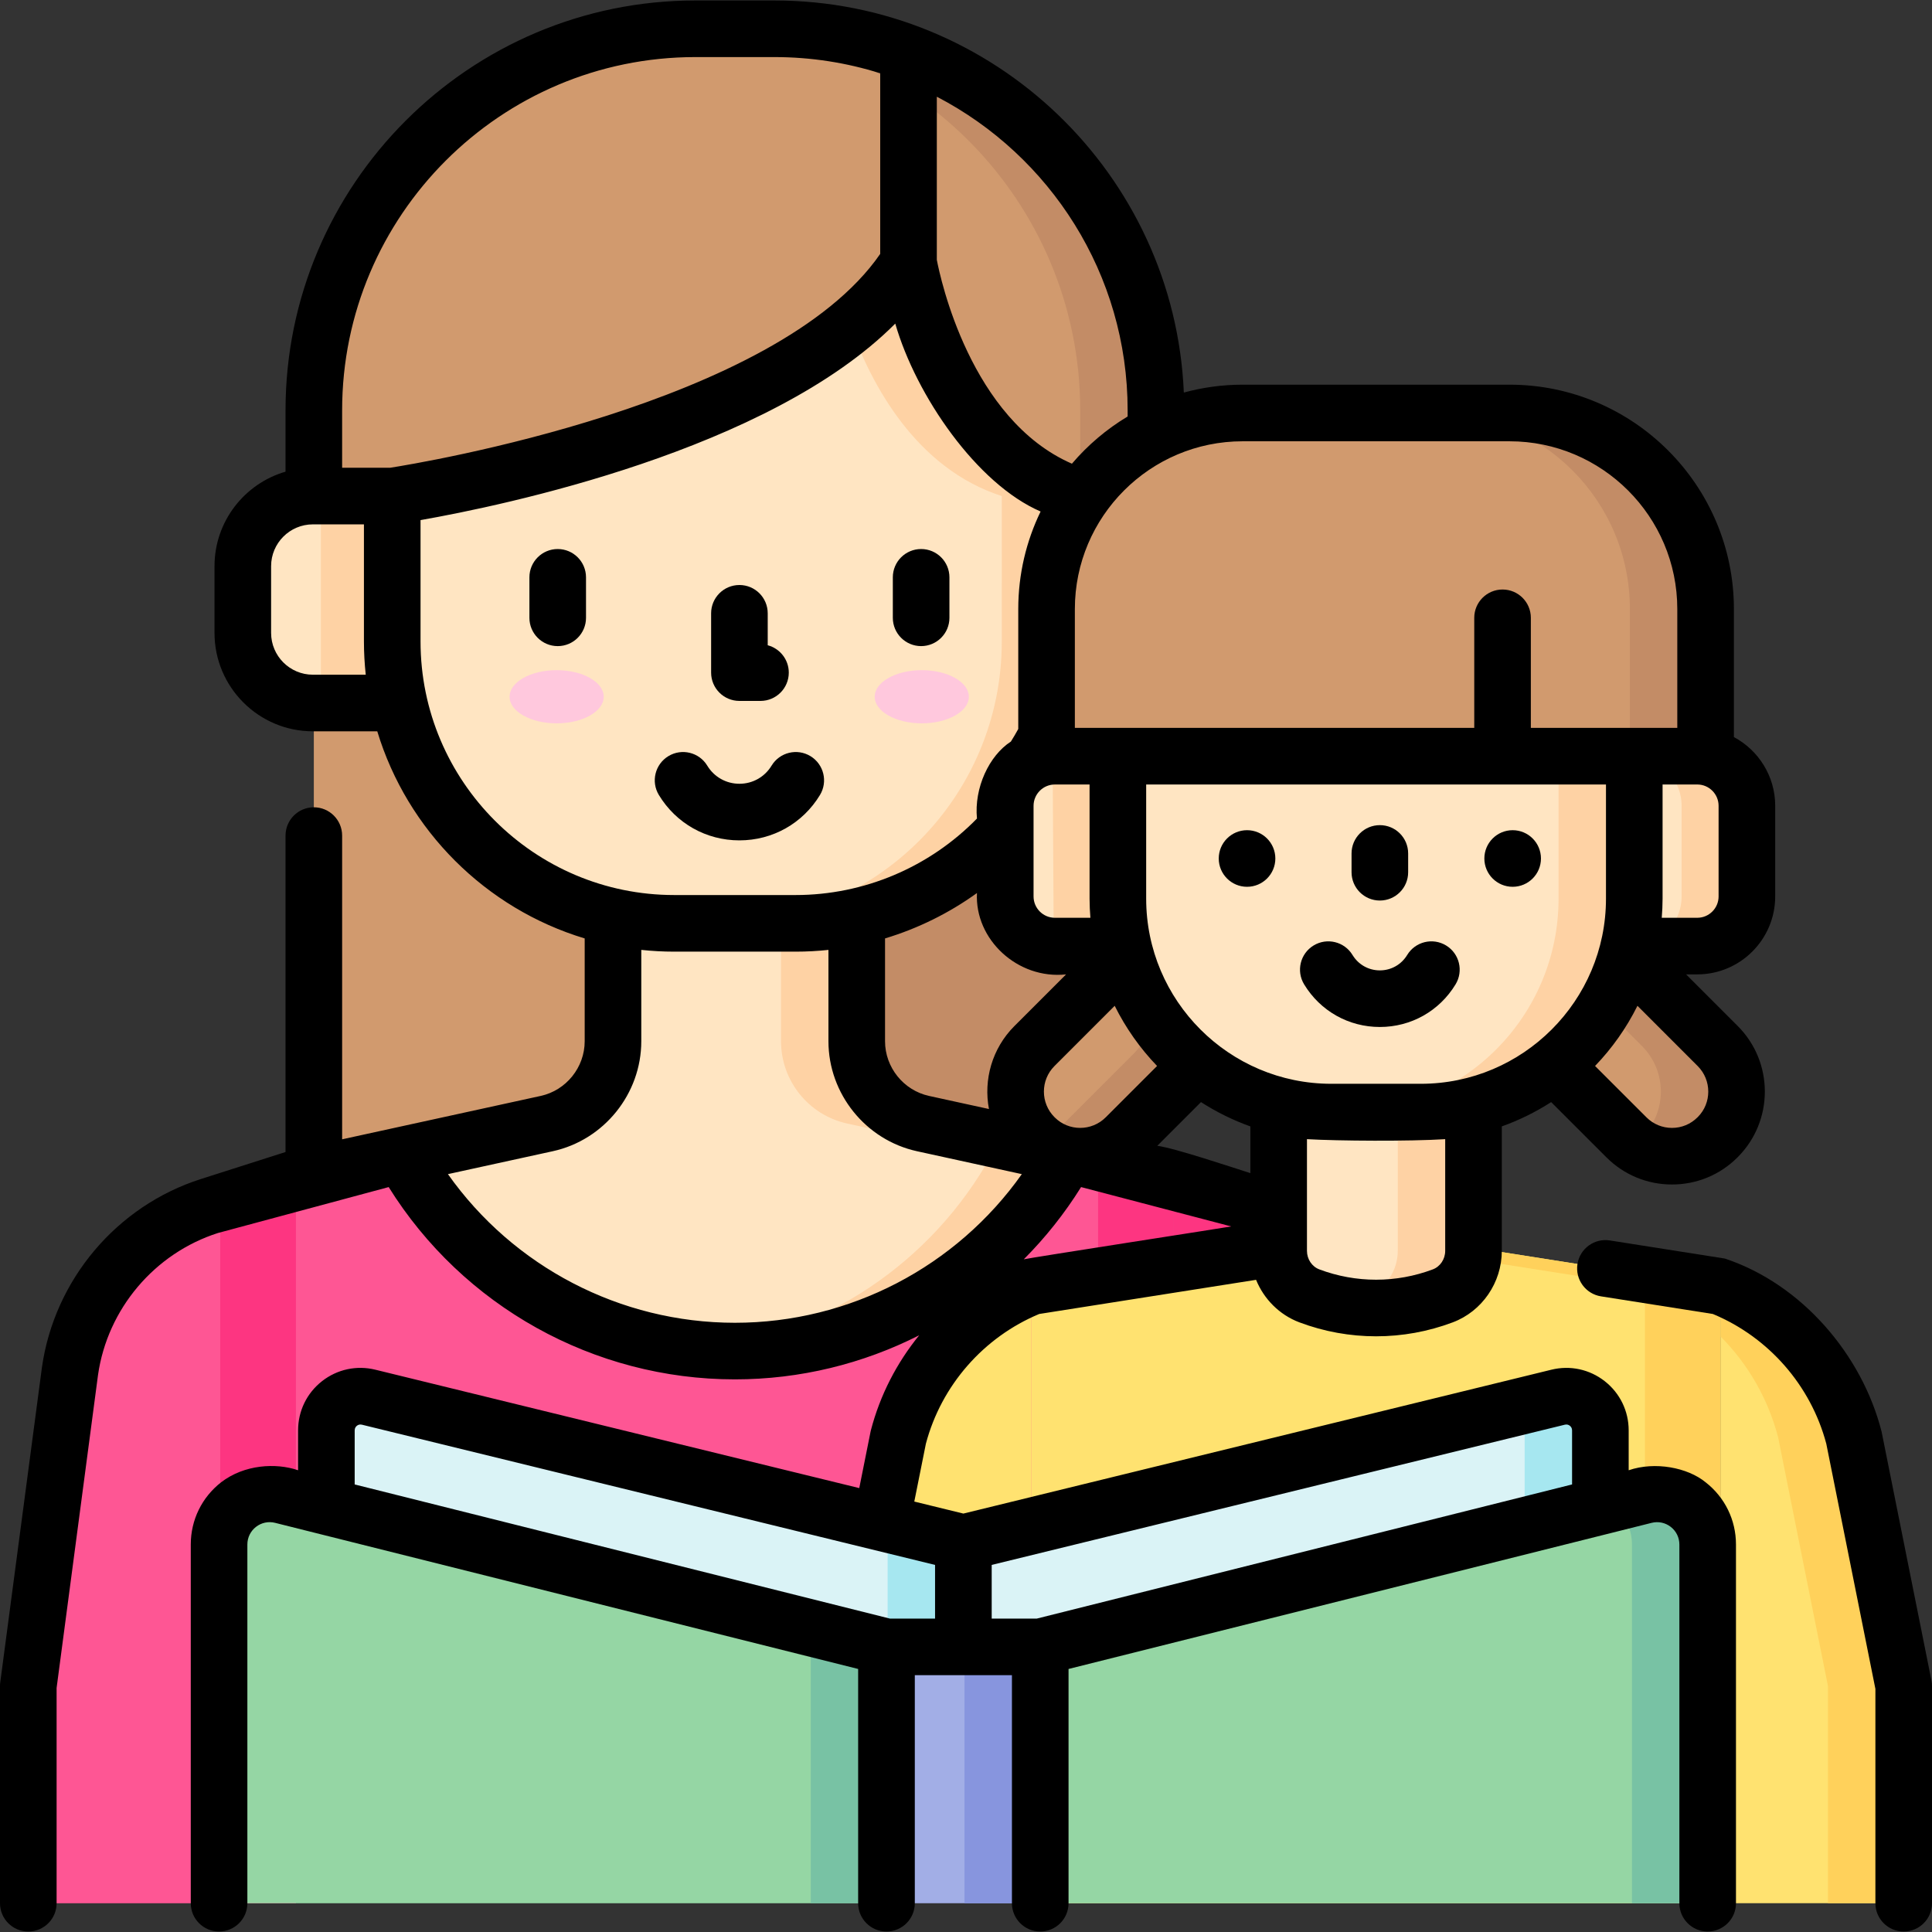 <svg id="Capa_1" enable-background="new 0 0 512 512" height="512" viewBox="0 0 512 512" width="512" xmlns="http://www.w3.org/2000/svg"><rect x="0" y="0" width="512" height="512" fill="#333333" stroke="none"/><g><g><path d="m306.335 108.744v228.895h-223.168v-228.895c0-55.852 45.267-101.119 101.119-101.119h20.929c55.852 0 101.12 45.267 101.12 101.119z" fill="#d19a6e"/><path d="m210.883 200.398h95.452v137.241h-95.452z" fill="#c38c66"/><path d="m205.218 7.625h-20.067c55.846 0 101.118 45.272 101.118 101.118v228.901h20.067v-228.901c-.001-55.846-45.273-101.118-101.118-101.118z" fill="#c38c66"/><path d="m78.426 312.287-22.933 7.323c-19.676 6.283-34.026 23.262-36.942 43.71l-11.051 83.509v57.546h70.926z" fill="#fe5694"/><path d="m58.36 318.695v185.68h20.066v-192.088z" fill="#fd3581"/><path d="m311.073 312.287 22.933 7.323c19.676 6.283 34.026 23.262 36.942 43.71l11.051 83.509h-70.926z" fill="#fd3581"/><path d="m244.608 297.756 38.194 8.351 28.27 6.177v134.545h-232.645v-134.545l28.27-6.177 38.194-8.351z" fill="#fe5694"/><path d="m282.802 306.107-38.194-8.351h-20.066l38.194 8.351 28.27 6.177v134.545h20.066v-134.545z" fill="#fd3581"/><path d="m282.802 306.107c-17.144 30.974-50.15 51.944-88.053 51.944s-70.909-20.971-88.053-51.944l38.194-8.351c10.251-2.236 17.559-11.32 17.559-21.819v-48.71h64.599v48.71c0 10.499 7.308 19.583 17.559 21.819z" fill="#ffe5c2"/><path d="m244.608 297.756c-10.251-2.236-17.559-11.32-17.559-21.819v-48.71h-20.067v48.71c0 10.499 7.308 19.583 17.559 21.819l38.194 8.351c-15.612 28.206-44.381 48.11-78.019 51.443 3.301.327 6.646.502 10.033.502 37.902 0 70.909-20.97 88.053-51.944z" fill="#fed2a4"/><path d="m455.983 340.944v163.431h-182.618v-163.431l69.003-10.859h44.612z" fill="#ffe270"/><path d="m386.98 330.085h-20.067l69.003 10.859v163.431h20.067v-163.431z" fill="#ffd15b"/><path d="m273.364 340.942v105.887h-48.516l13.207-65.921c4.744-18.184 17.851-33.019 35.309-39.966z" fill="#ffe270"/><path d="m504.5 446.829v57.546h-48.516v-163.433c17.457 6.948 30.564 21.782 35.309 39.965z" fill="#ffe270"/><path d="m491.293 380.907c-4.745-18.183-17.851-33.018-35.309-39.965v13.256c7.252 7.303 12.572 16.476 15.242 26.709l13.207 65.921v57.546h20.067v-57.546z" fill="#ffd15b"/><g fill="#ffe5c2"><path d="m108.618 186.309h-25.7c-10.256 0-18.57-8.314-18.57-18.57v-17.705c0-10.256 8.314-18.57 18.57-18.57h21.025z"/><path d="m108.618 186.309h-25.7c-10.256 0-18.57-8.314-18.57-18.57v-17.705c0-10.256 8.314-18.57 18.57-18.57h21.025z"/><path d="m108.618 186.309h-25.7c-10.256 0-18.57-8.314-18.57-18.57v-17.705c0-10.256 8.314-18.57 18.57-18.57h21.025z"/></g><path d="m103.943 131.463h-18.902v54.846h23.577z" fill="#fed2a4"/><path d="m103.943 131.463s107.735-15.7 136.823-61.921c0 0 8.132 50.073 44.79 61.921l-.004 38.52c0 41.261-33.449 74.71-74.71 74.71h-32.184c-41.261 0-74.71-33.449-74.71-74.71z" fill="#ffe5c2"/><path d="m240.766 69.542c-3.88 6.165-9.169 11.782-15.405 16.897 5.664 15.686 17.423 37.686 40.128 45.024l-.004 38.52c0 41.261-33.449 74.71-74.71 74.71h20.067c41.261 0 74.71-33.449 74.71-74.71l.004-38.52c-36.658-11.848-44.79-61.921-44.79-61.921z" fill="#fed2a4"/><g><path d="m274.187 301.405-.048-.048c-6.667-6.667-6.667-17.477 0-24.144l22.11-22.11c6.667-6.667 17.477-6.667 24.144 0l.048.048c6.667 6.667 6.667 17.477 0 24.144l-22.11 22.11c-6.668 6.668-17.477 6.668-24.144 0z" fill="#d19a6e"/><path d="m320.441 255.151-.048-.048c-6.027-6.027-15.428-6.586-22.105-1.718.71.517 1.398 1.077 2.039 1.718l.048.048c6.667 6.667 6.667 17.477 0 24.144l-22.11 22.11c-.641.641-1.329 1.2-2.039 1.718 6.677 4.869 16.079 4.309 22.105-1.718l22.11-22.11c6.667-6.667 6.667-17.477 0-24.144z" fill="#c38c66"/><path d="m455.161 301.405.048-.048c6.667-6.667 6.667-17.477 0-24.144l-22.11-22.11c-6.667-6.667-17.477-6.667-24.144 0l-.048.048c-6.667 6.667-6.667 17.477 0 24.144l22.11 22.11c6.667 6.668 17.477 6.668 24.144 0z" fill="#d19a6e"/><path d="m455.209 277.214-22.11-22.11c-6.026-6.027-15.428-6.586-22.105-1.718.71.517 1.398 1.077 2.039 1.718l22.11 22.11c6.667 6.667 6.667 17.477 0 24.144l-.048.048c-.641.641-1.329 1.2-2.039 1.718 6.677 4.869 16.079 4.309 22.105-1.718l.048-.048c6.667-6.667 6.667-17.477 0-24.144z" fill="#c38c66"/></g><path d="m452.003 228.43h-174.658v-67.025c0-28.699 23.265-51.964 51.964-51.964h70.731c28.699 0 51.964 23.265 51.964 51.964v67.025z" fill="#d19a6e"/><path d="m400.039 109.441h-20.067c28.699 0 51.964 23.265 51.964 51.964v67.025h20.067v-67.025c0-28.699-23.265-51.964-51.964-51.964z" fill="#c38c66"/><path d="m338.857 289.941h51.634v41.548c0 5.268-3.202 10.063-8.131 11.922-11.391 4.297-23.981 4.297-35.372 0-4.929-1.859-8.131-6.654-8.131-11.922z" fill="#ffe5c2"/><path d="m370.424 289.941v41.548c0 5.268-3.202 10.063-8.131 11.922-2.501.943-5.062 1.667-7.653 2.196 9.211 1.881 18.829 1.157 27.719-2.196 4.929-1.859 8.131-6.654 8.131-11.922v-41.548z" fill="#fed2a4"/><g><path d="m303.68 250.722h-24.12c-7.264 0-13.153-5.889-13.153-13.153v-24.018c0-7.264 5.889-13.153 13.153-13.153h16.685z" fill="#ffe5c2"/><path d="m296.245 200.397h-16.685c-.208 0-.41.022-.615.031l.322 50.279c.099.002.195.015.294.015h24.119z" fill="#fed2a4"/><path d="m449.787 250.722h-22.779l6.094-50.325h16.685c7.264 0 13.153 5.889 13.153 13.153v24.018c.001 7.265-5.888 13.154-13.153 13.154z" fill="#ffe5c2"/><path d="m449.787 200.397h-16.684l-.004.031c6.978.322 12.542 6.065 12.542 13.123v24.018c0 7.264-5.889 13.153-13.153 13.153h17.3c7.265 0 13.154-5.889 13.154-13.153v-24.018c-.001-7.265-5.89-13.154-13.155-13.154z" fill="#fed2a4"/><path d="m433.1 200.398v37.755c0 31.239-25.324 56.564-56.564 56.564h-23.725c-31.239 0-56.564-25.324-56.564-56.564v-37.755z" fill="#ffe5c2"/><path d="m413.034 200.398v37.755c0 31.239-25.325 56.564-56.564 56.564h20.067c31.239 0 56.564-25.324 56.564-56.564v-37.755z" fill="#fed2a4"/></g><g><g><g><path d="m255.296 470.628h-168.805v-91.573c0-5.866 5.497-10.18 11.195-8.786l157.61 38.566z" fill="#daf3f6"/><path d="m97.685 370.27c-5.085-1.244-9.999 2.063-10.999 6.958 2.136-2.234 5.374-3.362 8.688-2.551l139.854 34.159v61.792h20.067v-61.792z" fill="#a6e7f0"/><path d="m424.117 470.628h-168.805v-61.792l157.61-38.566c5.698-1.394 11.195 2.92 11.195 8.786z" fill="#daf3f6"/><path d="m412.922 370.27-11.204 2.742c1.433 1.587 2.332 3.685 2.332 6.044v91.573h20.067v-91.573c0-5.866-5.497-10.181-11.195-8.786z" fill="#a6e7f0"/></g></g><path d="m234.934 504.375h-176.878v-95.067c0-8.729 8.206-15.133 16.674-13.011l160.204 40.15z" fill="#95d6a4"/><path d="m74.73 396.297c-5.523-1.384-10.918.871-14.015 5.02 2.8-1.494 6.147-2.032 9.545-1.181l144.607 36.31v67.928h20.067v-67.928z" fill="#78c2a4"/><path d="m452.551 504.375h-176.877v-67.928l160.204-40.15c8.468-2.122 16.674 4.281 16.674 13.011v95.067z" fill="#95d6a4"/><path d="m435.877 396.297-8.863 2.221c3.277 2.414 5.47 6.286 5.47 10.79v95.067h20.067v-95.067c0-8.729-8.206-15.133-16.674-13.011z" fill="#78c2a4"/><path d="m234.917 436.447h40.756v67.928h-40.756z" fill="#a2aee6" transform="matrix(-1 0 0 -1 510.591 940.822)"/><path d="m255.607 436.447h20.067v67.928h-20.067z" fill="#8795de"/></g><g fill="#ffc8dd"><ellipse cx="244.281" cy="184.646" rx="12.475" ry="7.046"/><ellipse cx="147.519" cy="184.646" rx="12.475" ry="7.046"/></g></g><g><path d="m511.854 445.355-13.207-65.921c-5.115-20.229-20.999-39.079-41.552-45.904l-30.474-4.8c-4.095-.645-7.931 2.15-8.575 6.242-.645 4.092 2.149 7.931 6.241 8.576l29.627 4.667c14.76 6.134 25.965 18.916 30.07 34.385l13.016 64.972v56.802c0 4.142 3.357 7.5 7.5 7.5s7.5-3.358 7.5-7.5v-57.546c0-.494-.049-.988-.146-1.473z"/><path d="m452.003 392.821c-4.775-3.925-13.44-5.572-20.388-3.187v-10.576c0-5.119-2.31-9.865-6.337-13.023-4.026-3.157-9.183-4.265-14.14-3.048l-155.833 38.126-13.008-3.183 3.072-15.332c4.093-15.449 15.28-28.229 30.032-34.38l57.471-9.051c2.083 5.106 6.183 9.272 11.471 11.268 6.557 2.467 13.444 3.701 20.331 3.701s13.773-1.234 20.326-3.701c7.771-2.927 12.992-10.54 12.992-18.943v-32.983c4.628-1.65 9.007-3.823 13.078-6.44l14.649 14.641c4.641 4.641 10.811 7.196 17.372 7.196s12.731-2.556 17.346-7.171c.009-.009.068-.068.077-.076 9.581-9.582 9.581-25.172 0-34.754l-13.684-13.684h2.962c11.389 0 20.653-9.265 20.653-20.653v-24.018c0-7.88-4.439-14.737-10.944-18.218v-33.925c0-32.789-26.676-59.464-59.464-59.464h-70.724c-5.393 0-10.616.735-15.587 2.087-2.477-57.713-50.197-103.905-108.51-103.905h-20.93c-59.893 0-108.619 48.726-108.619 108.619v16.252c-10.858 3.15-18.82 13.178-18.82 25.037v17.701c0 14.375 11.695 26.071 26.071 26.071h17.061c7.961 26.242 28.711 46.965 54.969 54.89v27.245c0 6.922-4.904 13.017-11.662 14.492l-38.191 8.346c-.001 0-.003.001-.004.001l-14.423 3.152v-80.491c0-4.142-3.358-7.5-7.5-7.5s-7.5 3.358-7.5 7.5v83.856l-22.455 7.17c-22.267 7.11-38.786 26.656-42.096 49.871l-11.052 83.508c-.044.326-.065.655-.065.984v57.546c0 4.142 3.358 7.5 7.5 7.5s7.5-3.358 7.5-7.5v-57.052l10.976-82.944c2.493-17.483 14.975-32.252 31.798-37.624l45.229-12.166c19.678 31.566 54.322 50.96 91.747 50.96 17.271 0 33.952-4.133 48.846-11.685-5.942 7.304-10.372 15.851-12.796 25.153-.036.138-.068.277-.096.417l-2.991 14.929-128.237-31.375c-4.969-1.221-10.126-.108-14.147 3.047-4.025 3.157-6.333 7.903-6.333 13.022v10.576c-5.888-2.013-14.248-1.531-20.392 3.186-5.115 3.991-8.048 10-8.048 16.487v95.066c0 4.142 3.358 7.5 7.5 7.5s7.5-3.358 7.5-7.5v-95.066c0-1.834.83-3.533 2.275-4.662 1.446-1.128 3.298-1.519 5.075-1.074l154.511 38.723v62.079c0 4.142 3.358 7.5 7.5 7.5h.008s.005 0 .008 0c4.142 0 7.5-3.358 7.5-7.5v-60.428h12.828c.013 0 .026.002.039.002h.005s.003 0 .005 0c.013 0 .026-.002.039-.002h12.825v60.428c0 4.142 3.357 7.5 7.5 7.5s7.5-3.358 7.5-7.5v-62.075l154.526-38.725c1.775-.445 3.628-.055 5.075 1.074 1.446 1.128 2.275 2.827 2.275 4.662v95.066c0 4.142 3.357 7.5 7.5 7.5s7.5-3.358 7.5-7.5v-95.066c.001-6.487-2.933-12.496-8.047-16.487zm-217.459-144.129c8.715-2.629 16.955-6.692 24.36-12.029-.634 12.318 10.799 22.942 23.617 21.56l-13.684 13.684c-5.969 5.97-8.216 14.272-6.753 21.994l-15.877-3.469c-6.758-1.477-11.663-7.571-11.663-14.492zm191.057-40.795v30.256c0 27.054-22.01 49.063-49.064 49.063h-23.725c-27.055 0-49.064-22.01-49.064-49.063v-30.256zm-94.243 102.992c-4.987-1.573-19.997-6.621-24.663-7.241l11.58-11.58c4.072 2.618 8.453 4.791 13.083 6.442zm-24.721-28.396-13.61 13.611c-3.73 3.731-9.802 3.731-13.507.026-.009-.009-.066-.067-.075-.076-3.733-3.733-3.733-9.808 0-13.541l15.962-15.962c2.922 5.883 6.724 11.251 11.23 15.942zm-17.671-39.27h-9.408c-3.118 0-5.654-2.536-5.654-5.653v-24.018c0-3.117 2.536-5.653 5.654-5.653h9.188v30.255c.001 1.707.088 3.394.22 5.069zm-2.469 71.366 39.796 10.43c-1.081.222-53.767 8.367-54.982 8.712 5.712-5.728 10.816-12.135 15.186-19.142zm96.495 16.903c0 2.196-1.317 4.167-3.279 4.906-9.695 3.652-20.38 3.651-30.081.001-1.958-.739-3.273-2.711-3.273-4.907v-29.6c8.291.476 27.098.599 36.634 0v29.6zm66.941-35.464c-.009.009-.068.068-.077.076-1.808 1.808-4.21 2.803-6.765 2.803-2.556 0-4.958-.996-6.768-2.805l-13.615-13.608c4.508-4.692 8.31-10.061 11.233-15.946l15.964 15.964c3.735 3.734 3.735 9.808.028 13.516zm5.512-58.459c0 3.117-2.536 5.653-5.653 5.653h-9.411c.132-1.675.219-3.362.219-5.069v-30.255h9.191c3.117 0 5.653 2.536 5.653 5.653v24.018zm-55.408-120.625c24.518 0 44.464 19.946 44.464 44.464v31.49h-38.809v-29.171c0-4.142-3.357-7.5-7.5-7.5s-7.5 3.358-7.5 7.5v29.171h-105.843v-31.49c0-24.518 19.946-44.464 44.464-44.464zm-101.202-8.2v1.629c-5.581 3.346-10.564 7.584-14.765 12.511-26.894-11.721-34.879-49.185-35.803-54.023v-43.232c30.017 15.611 50.568 47.006 50.568 83.115zm-114.549-93.619h20.93c9.768 0 19.191 1.506 28.05 4.295v47.868c-27.535 39.925-122.14 55.465-129.89 56.675h-12.709v-15.219c0-51.621 41.998-93.619 93.619-93.619zm-101.369 163.68c-6.104 0-11.071-4.966-11.071-11.071v-17.701c0-6.104 4.966-11.071 11.071-11.071h13.529v31.021c0 2.981.169 5.922.48 8.822zm28.53-8.822v-32.15c21.808-3.834 92.333-18.466 125.808-52.075 5.532 19.148 21.641 42.514 38.515 49.799-3.791 7.821-5.921 16.591-5.921 25.85v31.785c-.631 1.153-1.285 2.265-1.954 3.329-5.762 3.716-9.778 12.261-8.991 20.403-12.597 12.908-29.95 20.271-48.062 20.271h-32.184c-37.06.001-67.211-30.151-67.211-67.212zm7.259 141.174 27.78-6.071c13.595-2.968 23.461-15.226 23.461-29.146v-24.21c2.864.303 5.769.466 8.712.466h32.184c2.92 0 5.825-.156 8.702-.464v24.208c0 13.918 9.867 26.175 23.461 29.146l27.787 6.072c-17.342 24.523-45.635 39.391-76.041 39.391-30.417-.001-58.711-14.869-76.046-39.392zm-24.71 67.901c0-.625.321-1.009.591-1.221.267-.21.71-.43 1.321-.28l151.892 37.162v14.228h-11.942l-141.862-35.553zm168.815 49.889v-14.228l151.899-37.163c.597-.149 1.045.072 1.312.283.271.212.593.596.593 1.219v14.335l-141.866 35.554z"/><path d="m365.675 238.652c4.143 0 7.5-3.358 7.5-7.5v-4.981c0-4.142-3.357-7.5-7.5-7.5s-7.5 3.358-7.5 7.5v4.981c0 4.142 3.357 7.5 7.5 7.5z"/><path d="m365.675 272.162c8.271 0 15.773-4.225 20.069-11.301 2.149-3.541 1.021-8.154-2.519-10.303-3.541-2.148-8.154-1.022-10.304 2.519-1.553 2.558-4.262 4.085-7.247 4.085s-5.694-1.527-7.247-4.085c-2.149-3.542-6.763-4.667-10.304-2.519-3.54 2.149-4.668 6.763-2.519 10.303 4.297 7.077 11.8 11.301 20.071 11.301z"/><path d="m195.954 185.753h5.583c4.142 0 7.5-3.358 7.5-7.5 0-3.479-2.369-6.405-5.583-7.252v-8.468c0-4.142-3.358-7.5-7.5-7.5s-7.5 3.358-7.5 7.5v15.72c0 4.143 3.358 7.5 7.5 7.5z"/><path d="m147.799 145.499c-4.142 0-7.5 3.358-7.5 7.5v10.728c0 4.142 3.358 7.5 7.5 7.5s7.5-3.358 7.5-7.5v-10.728c0-4.143-3.358-7.5-7.5-7.5z"/><path d="m244.108 171.226c4.142 0 7.5-3.358 7.5-7.5v-10.728c0-4.142-3.358-7.5-7.5-7.5s-7.5 3.358-7.5 7.5v10.728c0 4.142 3.358 7.5 7.5 7.5z"/><path d="m217.298 210.687c2.149-3.541 1.021-8.154-2.519-10.303-3.541-2.148-8.154-1.021-10.303 2.519-1.826 3.008-5.012 4.803-8.522 4.803s-6.697-1.795-8.522-4.803c-2.149-3.54-6.761-4.668-10.303-2.519-3.541 2.149-4.668 6.762-2.519 10.303 4.569 7.526 12.548 12.019 21.345 12.019s16.774-4.494 21.343-12.019z"/><circle cx="400.87" cy="227.51" r="7.5"/><circle cx="330.479" cy="227.51" r="7.5"/></g></g></svg>
